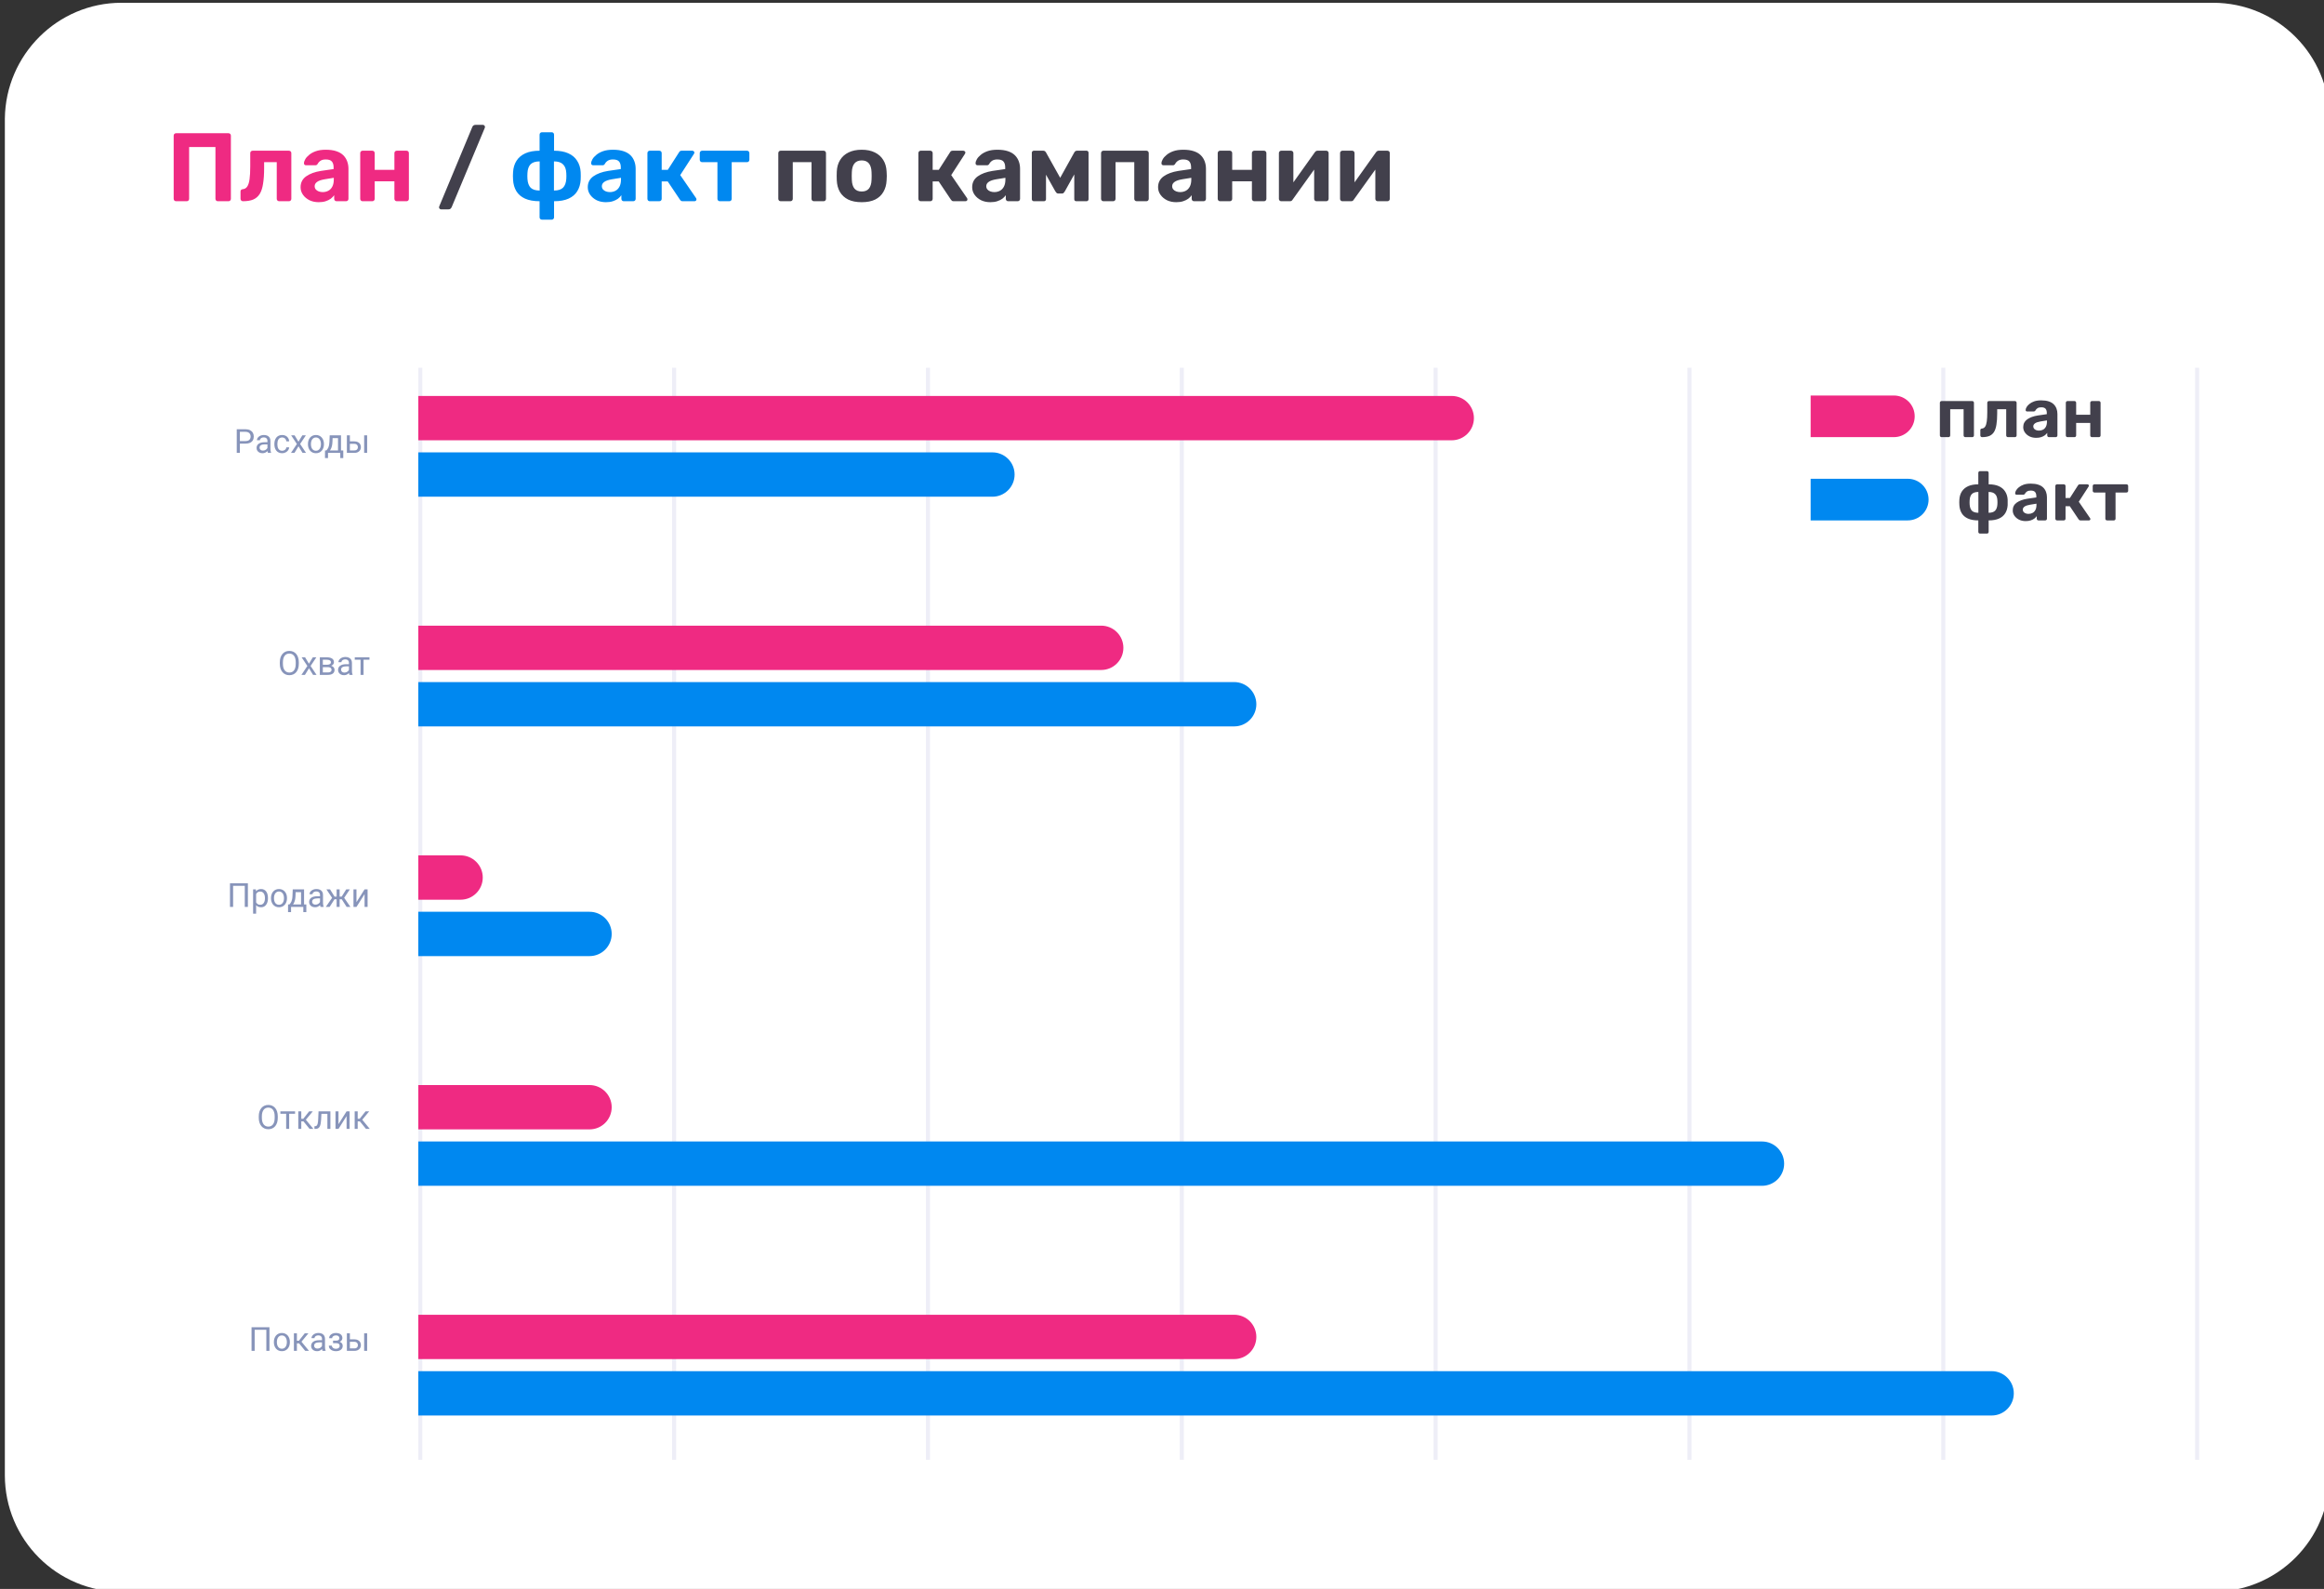 <svg width="335" height="229" viewBox="0 0 335 229" fill="none" xmlns="http://www.w3.org/2000/svg">
<rect x="0" y="0" width="335" height="229" fill="#333333" stroke="none"/>
<g clip-path="url(#clip0_249_13226)">
<path d="M17.5 0.4H319C328.3 0.4 335.8 7.9 335.8 17.2V212.6C335.8 221.9 328.3 229.4 319 229.4H17.5C8.2 229.4 0.7 221.9 0.7 212.6V17.1C0.8 7.9 8.3 0.4 17.5 0.4Z" fill="white"/>
<rect x="60.297" y="53" width="0.581" height="157.391" fill="#EEEEF7"/>
<rect x="96.886" y="53" width="0.581" height="157.391" fill="#EEEEF7"/>
<rect x="133.474" y="53" width="0.581" height="157.391" fill="#EEEEF7"/>
<rect x="170.063" y="53" width="0.581" height="157.391" fill="#EEEEF7"/>
<rect x="206.652" y="53" width="0.581" height="157.391" fill="#EEEEF7"/>
<rect x="243.241" y="53" width="0.581" height="157.391" fill="#EEEEF7"/>
<rect x="279.83" y="53" width="0.581" height="157.391" fill="#EEEEF7"/>
<rect x="316.42" y="53" width="0.581" height="157.391" fill="#EEEEF7"/>
<path d="M35.384 63.934H34.474V63.567H35.384C35.561 63.567 35.703 63.539 35.813 63.483C35.922 63.426 36.001 63.348 36.051 63.248C36.103 63.149 36.129 63.035 36.129 62.907C36.129 62.79 36.103 62.68 36.051 62.577C36.001 62.474 35.922 62.391 35.813 62.329C35.703 62.265 35.561 62.233 35.384 62.233H34.579V65.27H34.128V61.863H35.384C35.642 61.863 35.859 61.908 36.037 61.996C36.215 62.085 36.35 62.209 36.442 62.366C36.534 62.522 36.58 62.701 36.58 62.902C36.58 63.121 36.534 63.307 36.442 63.462C36.35 63.616 36.215 63.734 36.037 63.815C35.859 63.894 35.642 63.934 35.384 63.934ZM38.551 64.838V63.534C38.551 63.434 38.53 63.348 38.49 63.274C38.451 63.199 38.392 63.142 38.312 63.101C38.232 63.06 38.134 63.04 38.017 63.04C37.908 63.04 37.812 63.059 37.729 63.096C37.648 63.134 37.584 63.183 37.537 63.244C37.492 63.305 37.469 63.37 37.469 63.44H37.036C37.036 63.35 37.06 63.26 37.107 63.171C37.154 63.082 37.221 63.002 37.308 62.93C37.397 62.857 37.503 62.799 37.626 62.757C37.751 62.713 37.89 62.691 38.043 62.691C38.227 62.691 38.389 62.723 38.53 62.785C38.672 62.848 38.782 62.942 38.862 63.068C38.943 63.193 38.984 63.35 38.984 63.539V64.718C38.984 64.802 38.991 64.892 39.005 64.987C39.02 65.082 39.043 65.164 39.073 65.233V65.27H38.621C38.599 65.221 38.582 65.154 38.569 65.072C38.557 64.987 38.551 64.909 38.551 64.838ZM38.626 63.735L38.63 64.04H38.193C38.069 64.04 37.959 64.05 37.863 64.07C37.766 64.089 37.685 64.118 37.619 64.156C37.554 64.195 37.504 64.245 37.469 64.304C37.435 64.362 37.418 64.43 37.418 64.508C37.418 64.587 37.436 64.66 37.472 64.725C37.508 64.791 37.562 64.843 37.633 64.882C37.707 64.919 37.796 64.938 37.902 64.938C38.035 64.938 38.152 64.91 38.254 64.854C38.355 64.798 38.435 64.729 38.495 64.648C38.555 64.567 38.588 64.488 38.593 64.412L38.778 64.62C38.767 64.685 38.737 64.758 38.689 64.838C38.64 64.917 38.576 64.994 38.495 65.067C38.415 65.139 38.32 65.199 38.209 65.247C38.1 65.294 37.977 65.317 37.839 65.317C37.668 65.317 37.517 65.284 37.388 65.217C37.26 65.15 37.16 65.06 37.088 64.948C37.018 64.834 36.983 64.707 36.983 64.566C36.983 64.43 37.009 64.311 37.062 64.208C37.115 64.103 37.192 64.017 37.292 63.948C37.392 63.878 37.512 63.825 37.652 63.789C37.792 63.753 37.949 63.735 38.122 63.735H38.626ZM40.678 64.962C40.781 64.962 40.876 64.941 40.964 64.898C41.051 64.856 41.123 64.799 41.179 64.725C41.235 64.65 41.267 64.565 41.275 64.47H41.687C41.679 64.62 41.628 64.76 41.535 64.889C41.443 65.017 41.322 65.121 41.172 65.2C41.022 65.278 40.857 65.317 40.678 65.317C40.488 65.317 40.322 65.284 40.179 65.217C40.039 65.15 39.922 65.058 39.828 64.941C39.736 64.823 39.667 64.689 39.62 64.538C39.575 64.385 39.552 64.224 39.552 64.054V63.955C39.552 63.785 39.575 63.624 39.62 63.473C39.667 63.32 39.736 63.185 39.828 63.068C39.922 62.951 40.039 62.859 40.179 62.792C40.322 62.725 40.488 62.691 40.678 62.691C40.876 62.691 41.049 62.732 41.197 62.813C41.346 62.893 41.462 63.002 41.546 63.141C41.632 63.278 41.679 63.434 41.687 63.609H41.275C41.267 63.504 41.237 63.41 41.186 63.326C41.136 63.242 41.067 63.174 40.98 63.124C40.894 63.073 40.793 63.047 40.678 63.047C40.545 63.047 40.434 63.074 40.343 63.127C40.254 63.178 40.183 63.248 40.13 63.337C40.079 63.425 40.041 63.522 40.018 63.63C39.996 63.736 39.985 63.844 39.985 63.955V64.054C39.985 64.164 39.996 64.274 40.018 64.381C40.04 64.489 40.077 64.586 40.128 64.674C40.181 64.761 40.252 64.831 40.341 64.884C40.431 64.936 40.544 64.962 40.678 64.962ZM42.466 62.738L43.021 63.66L43.582 62.738H44.09L43.262 63.988L44.116 65.27H43.615L43.03 64.32L42.445 65.27H41.942L42.794 63.988L41.968 62.738H42.466ZM44.39 64.032V63.979C44.39 63.796 44.416 63.627 44.469 63.471C44.522 63.313 44.599 63.177 44.699 63.061C44.798 62.944 44.919 62.854 45.061 62.79C45.203 62.724 45.362 62.691 45.539 62.691C45.717 62.691 45.877 62.724 46.019 62.79C46.162 62.854 46.284 62.944 46.383 63.061C46.485 63.177 46.562 63.313 46.615 63.471C46.668 63.627 46.695 63.796 46.695 63.979V64.032C46.695 64.215 46.668 64.384 46.615 64.54C46.562 64.696 46.485 64.833 46.383 64.95C46.284 65.065 46.163 65.156 46.021 65.221C45.88 65.285 45.721 65.317 45.543 65.317C45.365 65.317 45.206 65.285 45.064 65.221C44.922 65.156 44.8 65.065 44.699 64.95C44.599 64.833 44.522 64.696 44.469 64.54C44.416 64.384 44.39 64.215 44.39 64.032ZM44.823 63.979V64.032C44.823 64.159 44.837 64.278 44.867 64.391C44.897 64.501 44.941 64.6 45 64.685C45.061 64.771 45.137 64.839 45.227 64.889C45.318 64.937 45.423 64.962 45.543 64.962C45.662 64.962 45.766 64.937 45.855 64.889C45.945 64.839 46.02 64.771 46.079 64.685C46.139 64.6 46.183 64.501 46.213 64.391C46.244 64.278 46.26 64.159 46.26 64.032V63.979C46.26 63.854 46.244 63.736 46.213 63.625C46.183 63.513 46.138 63.414 46.077 63.328C46.018 63.241 45.943 63.172 45.852 63.122C45.763 63.072 45.659 63.047 45.539 63.047C45.42 63.047 45.316 63.072 45.225 63.122C45.136 63.172 45.061 63.241 45 63.328C44.941 63.414 44.897 63.513 44.867 63.625C44.837 63.736 44.823 63.854 44.823 63.979ZM47.526 62.738H47.959L47.921 63.686C47.912 63.926 47.884 64.134 47.839 64.309C47.794 64.483 47.736 64.632 47.666 64.756C47.596 64.877 47.517 64.98 47.43 65.062C47.344 65.145 47.255 65.214 47.163 65.27H46.947L46.959 64.917L47.048 64.915C47.1 64.854 47.15 64.791 47.198 64.728C47.246 64.662 47.291 64.585 47.331 64.496C47.372 64.405 47.405 64.295 47.432 64.166C47.46 64.035 47.478 63.875 47.486 63.686L47.526 62.738ZM47.633 62.738H49.157V65.27H48.724V63.139H47.633V62.738ZM46.849 64.915H49.482V66.017H49.049V65.27H47.282V66.017H46.847L46.849 64.915ZM50.318 63.609H51.078C51.282 63.609 51.455 63.645 51.595 63.717C51.736 63.787 51.842 63.884 51.914 64.009C51.987 64.132 52.024 64.273 52.024 64.43C52.024 64.547 52.003 64.657 51.963 64.76C51.922 64.862 51.861 64.951 51.78 65.027C51.701 65.104 51.602 65.164 51.483 65.207C51.366 65.249 51.231 65.27 51.078 65.27H50.002V62.738H50.434V64.915H51.078C51.203 64.915 51.303 64.892 51.378 64.847C51.453 64.802 51.506 64.743 51.539 64.671C51.572 64.6 51.588 64.525 51.588 64.447C51.588 64.37 51.572 64.295 51.539 64.222C51.506 64.149 51.453 64.088 51.378 64.04C51.303 63.99 51.203 63.965 51.078 63.965H50.318V63.609ZM52.925 62.738V65.27H52.492V62.738H52.925Z" fill="#8794BA"/>
<path d="M43.074 95.45V95.666C43.074 95.921 43.042 96.151 42.978 96.354C42.914 96.556 42.822 96.729 42.702 96.871C42.582 97.013 42.438 97.121 42.269 97.196C42.102 97.271 41.915 97.308 41.708 97.308C41.506 97.308 41.322 97.271 41.153 97.196C40.986 97.121 40.841 97.013 40.718 96.871C40.596 96.729 40.502 96.556 40.435 96.354C40.367 96.151 40.334 95.921 40.334 95.666V95.45C40.334 95.195 40.367 94.966 40.432 94.765C40.499 94.562 40.594 94.389 40.715 94.248C40.837 94.104 40.981 93.995 41.148 93.92C41.317 93.845 41.502 93.808 41.703 93.808C41.91 93.808 42.098 93.845 42.265 93.92C42.433 93.995 42.578 94.104 42.698 94.248C42.819 94.389 42.912 94.562 42.976 94.765C43.042 94.966 43.074 95.195 43.074 95.45ZM42.627 95.666V95.446C42.627 95.243 42.606 95.063 42.564 94.907C42.524 94.751 42.464 94.62 42.384 94.514C42.304 94.408 42.207 94.328 42.092 94.273C41.978 94.219 41.848 94.191 41.703 94.191C41.563 94.191 41.435 94.219 41.322 94.273C41.209 94.328 41.112 94.408 41.031 94.514C40.952 94.62 40.89 94.751 40.846 94.907C40.803 95.063 40.781 95.243 40.781 95.446V95.666C40.781 95.87 40.803 96.051 40.846 96.209C40.89 96.365 40.953 96.496 41.034 96.604C41.116 96.71 41.214 96.79 41.326 96.845C41.44 96.9 41.567 96.927 41.708 96.927C41.854 96.927 41.985 96.9 42.099 96.845C42.212 96.79 42.308 96.71 42.386 96.604C42.466 96.496 42.526 96.365 42.567 96.209C42.607 96.051 42.627 95.87 42.627 95.666ZM43.978 94.73L44.532 95.652L45.094 94.73H45.602L44.773 95.979L45.628 97.262H45.127L44.542 96.312L43.957 97.262H43.453L44.305 95.979L43.479 94.73H43.978ZM47.252 96.148H46.421L46.416 95.801H47.095C47.229 95.801 47.341 95.788 47.43 95.762C47.52 95.735 47.588 95.695 47.633 95.642C47.678 95.589 47.701 95.524 47.701 95.446C47.701 95.385 47.688 95.332 47.661 95.287C47.636 95.24 47.598 95.201 47.547 95.172C47.495 95.141 47.431 95.118 47.355 95.104C47.28 95.088 47.192 95.081 47.09 95.081H46.536V97.262H46.103V94.73H47.09C47.251 94.73 47.395 94.744 47.523 94.772C47.653 94.8 47.763 94.843 47.853 94.9C47.945 94.957 48.016 95.028 48.064 95.116C48.112 95.203 48.136 95.306 48.136 95.425C48.136 95.501 48.121 95.574 48.09 95.642C48.058 95.711 48.012 95.772 47.952 95.825C47.891 95.878 47.816 95.921 47.727 95.956C47.638 95.989 47.536 96.01 47.42 96.019L47.252 96.148ZM47.252 97.262H46.264L46.48 96.911H47.252C47.372 96.911 47.472 96.896 47.551 96.866C47.631 96.835 47.69 96.791 47.729 96.735C47.77 96.677 47.79 96.609 47.79 96.529C47.79 96.45 47.77 96.382 47.729 96.326C47.69 96.268 47.631 96.224 47.551 96.195C47.472 96.163 47.372 96.148 47.252 96.148H46.594L46.599 95.801H47.42L47.577 95.933C47.716 95.943 47.834 95.978 47.93 96.035C48.027 96.093 48.1 96.166 48.15 96.255C48.2 96.343 48.225 96.438 48.225 96.541C48.225 96.659 48.203 96.764 48.157 96.855C48.114 96.945 48.05 97.021 47.965 97.082C47.881 97.141 47.779 97.186 47.659 97.217C47.539 97.247 47.403 97.262 47.252 97.262ZM50.299 96.829V95.525C50.299 95.425 50.279 95.339 50.238 95.266C50.199 95.191 50.14 95.133 50.06 95.092C49.98 95.052 49.882 95.031 49.765 95.031C49.656 95.031 49.56 95.05 49.477 95.088C49.396 95.125 49.332 95.174 49.285 95.235C49.24 95.296 49.218 95.361 49.218 95.432H48.785C48.785 95.341 48.808 95.251 48.855 95.162C48.902 95.074 48.969 94.993 49.056 94.921C49.145 94.848 49.251 94.79 49.374 94.748C49.499 94.705 49.638 94.683 49.791 94.683C49.975 94.683 50.137 94.714 50.278 94.776C50.42 94.839 50.531 94.933 50.61 95.059C50.691 95.184 50.732 95.341 50.732 95.53V96.709C50.732 96.794 50.739 96.883 50.753 96.978C50.768 97.074 50.791 97.156 50.821 97.224V97.262H50.369C50.347 97.212 50.33 97.145 50.318 97.063C50.305 96.978 50.299 96.9 50.299 96.829ZM50.374 95.727L50.378 96.031H49.941C49.818 96.031 49.708 96.041 49.611 96.061C49.514 96.08 49.433 96.109 49.367 96.148C49.302 96.187 49.252 96.236 49.218 96.295C49.183 96.353 49.166 96.421 49.166 96.499C49.166 96.578 49.184 96.651 49.22 96.716C49.256 96.782 49.31 96.834 49.381 96.873C49.455 96.911 49.544 96.929 49.651 96.929C49.783 96.929 49.9 96.901 50.002 96.845C50.103 96.789 50.183 96.72 50.243 96.639C50.303 96.558 50.336 96.479 50.341 96.403L50.526 96.611C50.515 96.677 50.485 96.749 50.437 96.829C50.389 96.908 50.324 96.985 50.243 97.058C50.163 97.13 50.068 97.19 49.957 97.238C49.848 97.285 49.725 97.308 49.587 97.308C49.416 97.308 49.265 97.275 49.136 97.208C49.008 97.141 48.908 97.051 48.836 96.939C48.766 96.825 48.731 96.698 48.731 96.557C48.731 96.422 48.757 96.302 48.81 96.199C48.863 96.095 48.94 96.008 49.04 95.939C49.14 95.869 49.26 95.816 49.4 95.78C49.541 95.745 49.697 95.727 49.87 95.727H50.374ZM52.407 94.73V97.262H51.972V94.73H52.407ZM53.257 94.73V95.081H51.139V94.73H53.257Z" fill="#8794BA"/>
<path d="M35.733 127.298V130.705H35.284V127.667H33.603V130.705H33.152V127.298H35.733ZM36.919 128.66V131.679H36.484V128.173H36.882L36.919 128.66ZM38.626 129.418V129.467C38.626 129.651 38.604 129.822 38.56 129.98C38.516 130.136 38.452 130.271 38.368 130.387C38.285 130.502 38.183 130.592 38.062 130.656C37.94 130.72 37.8 130.752 37.643 130.752C37.482 130.752 37.34 130.725 37.217 130.672C37.093 130.619 36.989 130.542 36.903 130.441C36.817 130.339 36.749 130.218 36.697 130.076C36.647 129.934 36.613 129.774 36.594 129.596V129.334C36.613 129.146 36.648 128.979 36.7 128.831C36.751 128.682 36.819 128.556 36.903 128.451C36.989 128.345 37.093 128.265 37.214 128.21C37.336 128.154 37.477 128.126 37.636 128.126C37.795 128.126 37.936 128.157 38.059 128.22C38.182 128.281 38.286 128.368 38.37 128.482C38.455 128.596 38.518 128.732 38.56 128.891C38.604 129.049 38.626 129.224 38.626 129.418ZM38.19 129.467V129.418C38.19 129.292 38.177 129.173 38.151 129.062C38.124 128.95 38.083 128.852 38.026 128.767C37.972 128.682 37.902 128.614 37.816 128.566C37.73 128.516 37.628 128.491 37.509 128.491C37.4 128.491 37.305 128.51 37.224 128.547C37.144 128.585 37.076 128.636 37.02 128.699C36.964 128.762 36.918 128.834 36.882 128.915C36.848 128.994 36.822 129.077 36.805 129.163V129.769C36.836 129.878 36.88 129.981 36.936 130.078C36.992 130.173 37.067 130.25 37.161 130.31C37.254 130.367 37.372 130.396 37.514 130.396C37.631 130.396 37.732 130.372 37.816 130.324C37.902 130.274 37.972 130.206 38.026 130.12C38.083 130.034 38.124 129.936 38.151 129.825C38.177 129.713 38.19 129.593 38.19 129.467ZM39.063 129.467V129.413C39.063 129.231 39.09 129.061 39.143 128.905C39.196 128.748 39.272 128.611 39.372 128.496C39.472 128.379 39.593 128.288 39.735 128.224C39.877 128.159 40.036 128.126 40.212 128.126C40.39 128.126 40.55 128.159 40.692 128.224C40.836 128.288 40.957 128.379 41.057 128.496C41.158 128.611 41.236 128.748 41.289 128.905C41.342 129.061 41.368 129.231 41.368 129.413V129.467C41.368 129.65 41.342 129.819 41.289 129.975C41.236 130.131 41.158 130.267 41.057 130.384C40.957 130.5 40.836 130.59 40.694 130.656C40.554 130.72 40.395 130.752 40.217 130.752C40.039 130.752 39.879 130.72 39.737 130.656C39.595 130.59 39.474 130.5 39.372 130.384C39.272 130.267 39.196 130.131 39.143 129.975C39.09 129.819 39.063 129.65 39.063 129.467ZM39.496 129.413V129.467C39.496 129.593 39.511 129.713 39.541 129.825C39.57 129.936 39.615 130.034 39.674 130.12C39.735 130.206 39.81 130.274 39.901 130.324C39.992 130.372 40.097 130.396 40.217 130.396C40.336 130.396 40.439 130.372 40.528 130.324C40.619 130.274 40.694 130.206 40.753 130.12C40.812 130.034 40.857 129.936 40.886 129.825C40.917 129.713 40.933 129.593 40.933 129.467V129.413C40.933 129.288 40.917 129.171 40.886 129.06C40.857 128.948 40.811 128.848 40.751 128.763C40.691 128.675 40.616 128.607 40.526 128.557C40.437 128.507 40.332 128.482 40.212 128.482C40.094 128.482 39.989 128.507 39.899 128.557C39.81 128.607 39.735 128.675 39.674 128.763C39.615 128.848 39.57 128.948 39.541 129.06C39.511 129.171 39.496 129.288 39.496 129.413ZM42.199 128.173H42.632L42.595 129.121C42.585 129.361 42.558 129.568 42.513 129.743C42.468 129.918 42.41 130.067 42.34 130.19C42.269 130.312 42.191 130.414 42.103 130.497C42.017 130.579 41.928 130.649 41.836 130.705H41.621L41.633 130.352L41.722 130.349C41.773 130.289 41.823 130.226 41.871 130.162C41.92 130.097 41.964 130.019 42.005 129.93C42.045 129.84 42.079 129.73 42.105 129.6C42.134 129.469 42.152 129.31 42.159 129.121L42.199 128.173ZM42.307 128.173H43.83V130.705H43.397V128.573H42.307V128.173ZM41.523 130.349H44.156V131.452H43.723V130.705H41.956V131.452H41.52L41.523 130.349ZM46.128 130.272V128.969C46.128 128.869 46.108 128.782 46.068 128.709C46.029 128.634 45.969 128.576 45.89 128.536C45.81 128.495 45.712 128.475 45.595 128.475C45.486 128.475 45.39 128.494 45.307 128.531C45.226 128.568 45.162 128.618 45.115 128.678C45.07 128.739 45.047 128.805 45.047 128.875H44.614C44.614 128.785 44.638 128.695 44.684 128.606C44.731 128.517 44.798 128.437 44.886 128.365C44.975 128.291 45.081 128.234 45.204 128.192C45.329 128.148 45.468 128.126 45.621 128.126C45.805 128.126 45.967 128.157 46.107 128.22C46.249 128.282 46.36 128.377 46.44 128.503C46.521 128.628 46.561 128.785 46.561 128.973V130.153C46.561 130.237 46.568 130.327 46.583 130.422C46.598 130.517 46.621 130.599 46.65 130.668V130.705H46.199C46.177 130.655 46.16 130.589 46.147 130.506C46.135 130.422 46.128 130.344 46.128 130.272ZM46.203 129.17L46.208 129.474H45.77C45.647 129.474 45.537 129.484 45.44 129.505C45.344 129.523 45.263 129.552 45.197 129.591C45.132 129.63 45.082 129.679 45.047 129.739C45.013 129.796 44.996 129.864 44.996 129.942C44.996 130.022 45.014 130.094 45.05 130.16C45.086 130.225 45.139 130.278 45.211 130.317C45.284 130.354 45.374 130.373 45.48 130.373C45.613 130.373 45.73 130.345 45.831 130.289C45.933 130.232 46.013 130.164 46.072 130.083C46.133 130.001 46.166 129.923 46.171 129.846L46.355 130.054C46.344 130.12 46.315 130.193 46.267 130.272C46.218 130.352 46.153 130.428 46.072 130.501C45.993 130.573 45.898 130.633 45.787 130.682C45.678 130.728 45.554 130.752 45.417 130.752C45.245 130.752 45.095 130.718 44.965 130.651C44.837 130.584 44.737 130.494 44.666 130.382C44.596 130.268 44.56 130.141 44.56 130.001C44.56 129.865 44.587 129.746 44.64 129.643C44.693 129.538 44.77 129.451 44.869 129.383C44.969 129.313 45.089 129.26 45.23 129.224C45.37 129.188 45.527 129.17 45.7 129.17H46.203ZM48.01 129.603L47.05 128.173H47.572L48.228 129.221H48.733L48.67 129.603H48.01ZM48.246 129.558L47.511 130.705H46.964L47.973 129.245L48.246 129.558ZM48.956 128.173V130.705H48.523V128.173H48.956ZM50.432 128.173L49.473 129.603H48.813L48.745 129.221H49.253L49.908 128.173H50.432ZM49.969 130.705L49.232 129.558L49.51 129.245L50.516 130.705H49.969ZM51.385 130.019L52.552 128.173H52.988V130.705H52.552V128.859L51.385 130.705H50.954V128.173H51.385V130.019Z" fill="#8794BA"/>
<path d="M40.041 160.885V161.1C40.041 161.356 40.01 161.585 39.946 161.788C39.882 161.991 39.789 162.163 39.669 162.305C39.549 162.447 39.405 162.556 39.236 162.631C39.069 162.706 38.882 162.743 38.675 162.743C38.474 162.743 38.289 162.706 38.12 162.631C37.953 162.556 37.808 162.447 37.685 162.305C37.563 162.163 37.469 161.991 37.402 161.788C37.334 161.585 37.301 161.356 37.301 161.1V160.885C37.301 160.629 37.334 160.4 37.399 160.199C37.466 159.996 37.561 159.824 37.682 159.682C37.804 159.539 37.949 159.429 38.115 159.354C38.284 159.28 38.469 159.242 38.67 159.242C38.877 159.242 39.065 159.28 39.232 159.354C39.4 159.429 39.544 159.539 39.665 159.682C39.786 159.824 39.879 159.996 39.943 160.199C40.009 160.4 40.041 160.629 40.041 160.885ZM39.594 161.1V160.88C39.594 160.677 39.573 160.498 39.531 160.342C39.491 160.186 39.431 160.055 39.351 159.949C39.272 159.843 39.174 159.762 39.059 159.708C38.945 159.653 38.815 159.626 38.67 159.626C38.53 159.626 38.403 159.653 38.289 159.708C38.176 159.762 38.08 159.843 37.998 159.949C37.919 160.055 37.857 160.186 37.813 160.342C37.77 160.498 37.748 160.677 37.748 160.88V161.1C37.748 161.305 37.77 161.486 37.813 161.643C37.857 161.799 37.92 161.931 38.001 162.039C38.083 162.145 38.181 162.225 38.293 162.28C38.407 162.334 38.534 162.362 38.675 162.362C38.821 162.362 38.952 162.334 39.066 162.28C39.179 162.225 39.275 162.145 39.353 162.039C39.433 161.931 39.493 161.799 39.534 161.643C39.574 161.486 39.594 161.305 39.594 161.1ZM41.684 160.164V162.696H41.249V160.164H41.684ZM42.534 160.164V160.515H40.416V160.164H42.534ZM43.43 160.164V162.696H42.997V160.164H43.43ZM45.092 160.164L43.891 161.615H43.285L43.219 161.236H43.716L44.565 160.164H45.092ZM44.626 162.696L43.695 161.55L43.973 161.236L45.176 162.696H44.626ZM47.245 160.164V160.522H46.021V160.164H47.245ZM47.626 160.164V162.696H47.193V160.164H47.626ZM45.916 160.164H46.351L46.285 161.386C46.274 161.575 46.256 161.741 46.231 161.887C46.208 162.03 46.175 162.153 46.133 162.256C46.093 162.359 46.041 162.444 45.979 162.509C45.918 162.573 45.844 162.621 45.759 162.652C45.673 162.681 45.574 162.696 45.462 162.696H45.326V162.315L45.419 162.308C45.486 162.303 45.543 162.288 45.59 162.261C45.639 162.234 45.679 162.195 45.712 162.144C45.745 162.091 45.771 162.023 45.791 161.94C45.813 161.858 45.83 161.759 45.841 161.646C45.853 161.532 45.862 161.399 45.869 161.248L45.916 160.164ZM48.792 162.011L49.959 160.164H50.395V162.696H49.959V160.85L48.792 162.696H48.361V160.164H48.792V162.011ZM51.56 160.164V162.696H51.127V160.164H51.56ZM53.222 160.164L52.021 161.615H51.415L51.35 161.236H51.846L52.695 160.164H53.222ZM52.756 162.696L51.825 161.55L52.103 161.236L53.306 162.696H52.756Z" fill="#8794BA"/>
<path d="M38.841 191.279V194.687H38.392V191.649H36.711V194.687H36.26V191.279H38.841ZM39.48 193.449V193.395C39.48 193.212 39.506 193.043 39.559 192.887C39.612 192.729 39.689 192.593 39.789 192.477C39.889 192.36 40.01 192.27 40.151 192.206C40.293 192.14 40.453 192.108 40.629 192.108C40.807 192.108 40.967 192.14 41.109 192.206C41.252 192.27 41.374 192.36 41.474 192.477C41.575 192.593 41.652 192.729 41.705 192.887C41.758 193.043 41.785 193.212 41.785 193.395V193.449C41.785 193.631 41.758 193.8 41.705 193.956C41.652 194.112 41.575 194.249 41.474 194.366C41.374 194.481 41.253 194.572 41.111 194.637C40.971 194.701 40.811 194.733 40.633 194.733C40.456 194.733 40.296 194.701 40.154 194.637C40.012 194.572 39.89 194.481 39.789 194.366C39.689 194.249 39.612 194.112 39.559 193.956C39.506 193.8 39.48 193.631 39.48 193.449ZM39.913 193.395V193.449C39.913 193.575 39.928 193.694 39.957 193.807C39.987 193.917 40.031 194.016 40.091 194.101C40.151 194.187 40.227 194.255 40.318 194.305C40.408 194.353 40.513 194.378 40.633 194.378C40.752 194.378 40.856 194.353 40.945 194.305C41.035 194.255 41.11 194.187 41.169 194.101C41.229 194.016 41.273 193.917 41.303 193.807C41.334 193.694 41.35 193.575 41.35 193.449V193.395C41.35 193.27 41.334 193.152 41.303 193.041C41.273 192.929 41.228 192.83 41.167 192.744C41.108 192.657 41.033 192.588 40.942 192.538C40.853 192.488 40.749 192.463 40.629 192.463C40.51 192.463 40.406 192.488 40.315 192.538C40.226 192.588 40.151 192.657 40.091 192.744C40.031 192.83 39.987 192.929 39.957 193.041C39.928 193.152 39.913 193.27 39.913 193.395ZM42.798 192.154V194.687H42.365V192.154H42.798ZM44.46 192.154L43.259 193.605H42.653L42.588 193.226H43.084L43.933 192.154H44.46ZM43.994 194.687L43.063 193.54L43.341 193.226L44.544 194.687H43.994ZM46.414 194.254V192.95C46.414 192.85 46.394 192.764 46.353 192.69C46.314 192.615 46.255 192.558 46.175 192.517C46.096 192.477 45.997 192.456 45.88 192.456C45.771 192.456 45.675 192.475 45.593 192.512C45.511 192.55 45.447 192.599 45.401 192.66C45.355 192.721 45.333 192.786 45.333 192.856H44.9C44.9 192.766 44.923 192.676 44.97 192.587C45.017 192.498 45.084 192.418 45.171 192.346C45.26 192.273 45.366 192.215 45.49 192.173C45.614 192.129 45.753 192.108 45.906 192.108C46.09 192.108 46.252 192.139 46.393 192.201C46.535 192.264 46.646 192.358 46.725 192.484C46.806 192.609 46.847 192.766 46.847 192.955V194.134C46.847 194.218 46.854 194.308 46.868 194.403C46.884 194.499 46.906 194.58 46.936 194.649V194.687H46.484C46.462 194.637 46.445 194.57 46.433 194.488C46.42 194.403 46.414 194.325 46.414 194.254ZM46.489 193.151L46.493 193.456H46.056C45.933 193.456 45.823 193.466 45.726 193.486C45.629 193.505 45.548 193.534 45.483 193.573C45.417 193.612 45.367 193.661 45.333 193.72C45.298 193.778 45.281 193.846 45.281 193.924C45.281 194.003 45.299 194.076 45.335 194.141C45.371 194.207 45.425 194.259 45.497 194.298C45.57 194.335 45.66 194.354 45.766 194.354C45.898 194.354 46.015 194.326 46.117 194.27C46.218 194.214 46.298 194.145 46.358 194.064C46.419 193.983 46.451 193.904 46.456 193.828L46.641 194.036C46.63 194.101 46.6 194.174 46.552 194.254C46.504 194.333 46.439 194.41 46.358 194.483C46.278 194.555 46.183 194.615 46.072 194.663C45.963 194.71 45.84 194.733 45.703 194.733C45.531 194.733 45.38 194.7 45.251 194.633C45.123 194.566 45.023 194.476 44.951 194.364C44.881 194.25 44.846 194.123 44.846 193.982C44.846 193.846 44.873 193.727 44.926 193.624C44.979 193.52 45.055 193.433 45.155 193.364C45.255 193.294 45.375 193.241 45.515 193.205C45.656 193.169 45.812 193.151 45.986 193.151H46.489ZM48.473 193.477H48.008V193.21H48.438C48.558 193.21 48.654 193.195 48.724 193.165C48.794 193.134 48.844 193.091 48.874 193.037C48.903 192.982 48.918 192.918 48.918 192.845C48.918 192.779 48.901 192.718 48.867 192.66C48.834 192.601 48.781 192.553 48.707 192.517C48.634 192.48 48.536 192.461 48.413 192.461C48.313 192.461 48.222 192.479 48.141 192.515C48.06 192.549 47.995 192.597 47.947 192.658C47.9 192.717 47.877 192.784 47.877 192.859H47.444C47.444 192.704 47.487 192.572 47.575 192.461C47.664 192.349 47.781 192.262 47.928 192.201C48.076 192.14 48.238 192.11 48.413 192.11C48.559 192.11 48.69 192.126 48.806 192.159C48.923 192.19 49.022 192.237 49.103 192.299C49.184 192.36 49.246 192.437 49.288 192.529C49.331 192.619 49.353 192.725 49.353 192.845C49.353 192.931 49.333 193.012 49.292 193.088C49.252 193.165 49.193 193.232 49.117 193.292C49.041 193.349 48.948 193.395 48.839 193.427C48.731 193.46 48.609 193.477 48.473 193.477ZM48.008 193.313H48.473C48.625 193.313 48.758 193.328 48.874 193.357C48.989 193.385 49.086 193.427 49.164 193.484C49.242 193.54 49.3 193.609 49.339 193.692C49.38 193.773 49.4 193.867 49.4 193.973C49.4 194.091 49.376 194.198 49.328 194.293C49.281 194.387 49.214 194.467 49.126 194.532C49.039 194.598 48.934 194.648 48.813 194.682C48.693 194.716 48.559 194.733 48.413 194.733C48.249 194.733 48.09 194.705 47.935 194.649C47.781 194.593 47.654 194.506 47.554 194.389C47.454 194.271 47.404 194.12 47.404 193.938H47.837C47.837 194.014 47.861 194.087 47.909 194.155C47.958 194.224 48.025 194.279 48.111 194.321C48.198 194.364 48.299 194.385 48.413 194.385C48.534 194.385 48.636 194.366 48.717 194.328C48.798 194.291 48.859 194.241 48.899 194.179C48.941 194.116 48.962 194.048 48.962 193.975C48.962 193.88 48.944 193.803 48.906 193.746C48.869 193.688 48.811 193.646 48.733 193.619C48.657 193.591 48.558 193.577 48.438 193.577H48.008V193.313ZM50.318 193.025H51.078C51.282 193.025 51.455 193.061 51.595 193.133C51.736 193.203 51.842 193.3 51.914 193.425C51.987 193.548 52.024 193.689 52.024 193.846C52.024 193.963 52.003 194.073 51.963 194.176C51.922 194.278 51.861 194.367 51.78 194.443C51.701 194.52 51.602 194.58 51.483 194.623C51.366 194.665 51.231 194.687 51.078 194.687H50.002V192.154H50.434V194.331H51.078C51.203 194.331 51.303 194.308 51.378 194.263C51.453 194.218 51.506 194.159 51.539 194.087C51.572 194.016 51.588 193.941 51.588 193.863C51.588 193.786 51.572 193.711 51.539 193.638C51.506 193.565 51.453 193.504 51.378 193.456C51.303 193.406 51.203 193.381 51.078 193.381H50.318V193.025ZM52.925 192.154V194.687H52.492V192.154H52.925Z" fill="#8794BA"/>
<path d="M60.297 57.065H209.267C211.031 57.065 212.461 58.496 212.461 60.26V60.26C212.461 62.024 211.031 63.454 209.267 63.454H60.297V57.065Z" fill="#EF2A82"/>
<path d="M60.297 90.17H158.739C160.503 90.17 161.933 91.6 161.933 93.364V93.364C161.933 95.128 160.503 96.558 158.739 96.558H60.297V90.17Z" fill="#EF2A82"/>
<path d="M60.297 123.275H66.395C68.159 123.275 69.589 124.706 69.589 126.47V126.47C69.589 128.234 68.159 129.664 66.395 129.664H60.297V123.275Z" fill="#EF2A82"/>
<path d="M60.297 156.378H84.98C86.744 156.378 88.174 157.808 88.174 159.572V159.572C88.174 161.336 86.744 162.766 84.98 162.766H60.297V156.378Z" fill="#EF2A82"/>
<path d="M60.297 189.483H177.904C179.669 189.483 181.099 190.914 181.099 192.678V192.678C181.099 194.442 179.669 195.872 177.904 195.872H60.297V189.483Z" fill="#EF2A82"/>
<path d="M60.297 65.197H143.058C144.822 65.197 146.252 66.627 146.252 68.391V68.391C146.252 70.156 144.822 71.586 143.058 71.586H60.297V65.197Z" fill="#0088F0"/>
<path d="M60.297 98.3H177.904C179.669 98.3 181.099 99.73 181.099 101.494V101.494C181.099 103.258 179.669 104.688 177.904 104.688H60.297V98.3Z" fill="#0088F0"/>
<path d="M60.297 131.405H84.98C86.744 131.405 88.174 132.835 88.174 134.6V134.6C88.174 136.364 86.744 137.794 84.98 137.794H60.297V131.405Z" fill="#0088F0"/>
<path d="M60.297 164.51H253.986C255.751 164.51 257.181 165.94 257.181 167.704V167.704C257.181 169.468 255.751 170.898 253.986 170.898H60.297V164.51Z" fill="#0088F0"/>
<path d="M60.297 197.613H287.091C288.855 197.613 290.285 199.043 290.285 200.808V200.808C290.285 202.572 288.855 204.002 287.091 204.002H60.297V197.613Z" fill="#0088F0"/>
<path d="M25.386 29C25.283 29 25.199 28.967 25.134 28.902C25.069 28.837 25.036 28.753 25.036 28.65V19.55C25.036 19.447 25.069 19.363 25.134 19.298C25.199 19.233 25.283 19.2 25.386 19.2H32.932C33.035 19.2 33.119 19.233 33.184 19.298C33.249 19.363 33.282 19.447 33.282 19.55V28.65C33.282 28.753 33.249 28.837 33.184 28.902C33.119 28.967 33.035 29 32.932 29H31.406C31.303 29 31.219 28.967 31.154 28.902C31.089 28.837 31.056 28.753 31.056 28.65V21.188H27.262V28.65C27.262 28.753 27.229 28.837 27.164 28.902C27.099 28.967 27.015 29 26.912 29H25.386ZM35.022 29C34.929 29 34.845 28.967 34.77 28.902C34.705 28.827 34.672 28.743 34.672 28.65V27.6C34.672 27.395 34.784 27.283 35.008 27.264C35.279 27.236 35.489 27.11 35.638 26.886C35.797 26.653 35.909 26.298 35.974 25.822C36.04 25.346 36.072 24.735 36.072 23.988V22.07C36.072 21.967 36.105 21.883 36.17 21.818C36.236 21.753 36.32 21.72 36.422 21.72H41.644C41.747 21.72 41.831 21.753 41.896 21.818C41.962 21.883 41.994 21.967 41.994 22.07V28.65C41.994 28.753 41.962 28.837 41.896 28.902C41.831 28.967 41.747 29 41.644 29H40.244C40.151 29 40.067 28.967 39.992 28.902C39.927 28.837 39.894 28.753 39.894 28.65V23.372H38.074V24.226C38.074 25.113 38.023 25.864 37.92 26.48C37.827 27.096 37.664 27.591 37.43 27.964C37.197 28.328 36.884 28.594 36.492 28.762C36.1 28.921 35.61 29 35.022 29ZM45.946 29.14C45.451 29.14 45.008 29.047 44.616 28.86C44.224 28.664 43.911 28.403 43.678 28.076C43.444 27.749 43.328 27.385 43.328 26.984C43.328 26.321 43.594 25.799 44.126 25.416C44.667 25.033 45.377 24.772 46.254 24.632L48.088 24.366V24.114C48.088 23.75 48.004 23.47 47.836 23.274C47.668 23.078 47.374 22.98 46.954 22.98C46.646 22.98 46.398 23.041 46.212 23.162C46.025 23.283 45.88 23.442 45.778 23.638C45.703 23.759 45.596 23.82 45.456 23.82H44.126C44.023 23.82 43.944 23.792 43.888 23.736C43.832 23.671 43.809 23.596 43.818 23.512C43.818 23.353 43.879 23.167 44 22.952C44.121 22.737 44.308 22.527 44.56 22.322C44.812 22.107 45.134 21.93 45.526 21.79C45.918 21.65 46.398 21.58 46.968 21.58C47.556 21.58 48.06 21.65 48.48 21.79C48.9 21.93 49.236 22.126 49.488 22.378C49.74 22.63 49.926 22.924 50.048 23.26C50.169 23.587 50.23 23.941 50.23 24.324V28.65C50.23 28.753 50.197 28.837 50.132 28.902C50.066 28.967 49.983 29 49.88 29H48.508C48.414 29 48.335 28.967 48.27 28.902C48.205 28.837 48.172 28.753 48.172 28.65V28.132C48.05 28.309 47.887 28.477 47.682 28.636C47.477 28.785 47.229 28.907 46.94 29C46.66 29.093 46.328 29.14 45.946 29.14ZM46.506 27.684C46.814 27.684 47.089 27.619 47.332 27.488C47.575 27.357 47.766 27.157 47.906 26.886C48.046 26.615 48.116 26.275 48.116 25.864V25.626L46.814 25.836C46.31 25.92 45.941 26.046 45.708 26.214C45.474 26.382 45.358 26.587 45.358 26.83C45.358 27.007 45.409 27.161 45.512 27.292C45.624 27.423 45.769 27.521 45.946 27.586C46.123 27.651 46.31 27.684 46.506 27.684ZM52.261 29C52.168 29 52.088 28.967 52.023 28.902C51.958 28.837 51.925 28.753 51.925 28.65V22.07C51.925 21.967 51.958 21.883 52.023 21.818C52.088 21.753 52.168 21.72 52.261 21.72H53.661C53.764 21.72 53.848 21.753 53.913 21.818C53.978 21.883 54.011 21.967 54.011 22.07V24.478H56.853V22.07C56.853 21.967 56.886 21.883 56.951 21.818C57.016 21.753 57.1 21.72 57.203 21.72H58.603C58.696 21.72 58.776 21.753 58.841 21.818C58.906 21.883 58.939 21.967 58.939 22.07V28.65C58.939 28.753 58.906 28.837 58.841 28.902C58.776 28.967 58.696 29 58.603 29H57.203C57.1 29 57.016 28.967 56.951 28.902C56.886 28.837 56.853 28.753 56.853 28.65V26.13H54.011V28.65C54.011 28.753 53.978 28.837 53.913 28.902C53.848 28.967 53.764 29 53.661 29H52.261Z" fill="#EF2A82"/>
<path d="M63.581 30.176C63.497 30.176 63.427 30.143 63.371 30.078C63.315 30.022 63.287 29.957 63.287 29.882C63.287 29.835 63.297 29.789 63.315 29.742L68.075 18.318C68.103 18.243 68.15 18.173 68.215 18.108C68.29 18.033 68.397 17.996 68.537 17.996H69.615C69.699 17.996 69.769 18.029 69.825 18.094C69.881 18.15 69.909 18.215 69.909 18.29C69.909 18.327 69.9 18.374 69.881 18.43L65.107 29.854C65.079 29.919 65.028 29.989 64.953 30.064C64.888 30.139 64.781 30.176 64.631 30.176H63.581ZM112.527 29C112.433 29 112.354 28.967 112.289 28.902C112.223 28.837 112.191 28.753 112.191 28.65V22.07C112.191 21.967 112.223 21.883 112.289 21.818C112.354 21.753 112.433 21.72 112.527 21.72H118.729C118.822 21.72 118.901 21.753 118.967 21.818C119.032 21.883 119.065 21.967 119.065 22.07V28.65C119.065 28.753 119.032 28.837 118.967 28.902C118.901 28.967 118.822 29 118.729 29H117.329C117.226 29 117.142 28.967 117.077 28.902C117.011 28.837 116.979 28.753 116.979 28.65V23.372H114.277V28.65C114.277 28.753 114.244 28.837 114.179 28.902C114.113 28.967 114.029 29 113.927 29H112.527ZM124.218 29.14C123.443 29.14 122.795 29.014 122.272 28.762C121.749 28.501 121.348 28.132 121.068 27.656C120.797 27.18 120.648 26.625 120.62 25.99C120.611 25.803 120.606 25.593 120.606 25.36C120.606 25.117 120.611 24.907 120.62 24.73C120.648 24.086 120.807 23.531 121.096 23.064C121.385 22.588 121.791 22.224 122.314 21.972C122.837 21.711 123.471 21.58 124.218 21.58C124.955 21.58 125.585 21.711 126.108 21.972C126.631 22.224 127.037 22.588 127.326 23.064C127.615 23.531 127.774 24.086 127.802 24.73C127.821 24.907 127.83 25.117 127.83 25.36C127.83 25.593 127.821 25.803 127.802 25.99C127.774 26.625 127.62 27.18 127.34 27.656C127.069 28.132 126.673 28.501 126.15 28.762C125.627 29.014 124.983 29.14 124.218 29.14ZM124.218 27.6C124.675 27.6 125.021 27.46 125.254 27.18C125.487 26.891 125.613 26.471 125.632 25.92C125.641 25.78 125.646 25.593 125.646 25.36C125.646 25.127 125.641 24.94 125.632 24.8C125.613 24.259 125.487 23.843 125.254 23.554C125.021 23.265 124.675 23.12 124.218 23.12C123.761 23.12 123.411 23.265 123.168 23.554C122.935 23.843 122.809 24.259 122.79 24.8C122.781 24.94 122.776 25.127 122.776 25.36C122.776 25.593 122.781 25.78 122.79 25.92C122.809 26.471 122.935 26.891 123.168 27.18C123.411 27.46 123.761 27.6 124.218 27.6ZM132.72 29C132.627 29 132.547 28.967 132.482 28.902C132.417 28.837 132.384 28.753 132.384 28.65V22.07C132.384 21.967 132.417 21.883 132.482 21.818C132.547 21.753 132.627 21.72 132.72 21.72H134.092C134.195 21.72 134.279 21.753 134.344 21.818C134.409 21.883 134.442 21.967 134.442 22.07V24.478H135.324L136.948 21.944C136.976 21.888 137.018 21.837 137.074 21.79C137.139 21.743 137.223 21.72 137.326 21.72H138.852C138.936 21.72 139.006 21.748 139.062 21.804C139.127 21.851 139.16 21.911 139.16 21.986C139.16 22.014 139.151 22.047 139.132 22.084C139.123 22.121 139.109 22.154 139.09 22.182L137.116 25.234L139.398 28.552C139.435 28.608 139.454 28.669 139.454 28.734C139.454 28.809 139.426 28.874 139.37 28.93C139.314 28.977 139.244 29 139.16 29H137.466C137.373 29 137.293 28.981 137.228 28.944C137.172 28.897 137.121 28.841 137.074 28.776L135.31 26.144H134.442V28.65C134.442 28.753 134.409 28.837 134.344 28.902C134.279 28.967 134.195 29 134.092 29H132.72ZM142.756 29.14C142.262 29.14 141.818 29.047 141.426 28.86C141.034 28.664 140.722 28.403 140.488 28.076C140.255 27.749 140.138 27.385 140.138 26.984C140.138 26.321 140.404 25.799 140.936 25.416C141.478 25.033 142.187 24.772 143.064 24.632L144.898 24.366V24.114C144.898 23.75 144.814 23.47 144.646 23.274C144.478 23.078 144.184 22.98 143.764 22.98C143.456 22.98 143.209 23.041 143.022 23.162C142.836 23.283 142.691 23.442 142.588 23.638C142.514 23.759 142.406 23.82 142.266 23.82H140.936C140.834 23.82 140.754 23.792 140.698 23.736C140.642 23.671 140.619 23.596 140.628 23.512C140.628 23.353 140.689 23.167 140.81 22.952C140.932 22.737 141.118 22.527 141.37 22.322C141.622 22.107 141.944 21.93 142.336 21.79C142.728 21.65 143.209 21.58 143.778 21.58C144.366 21.58 144.87 21.65 145.29 21.79C145.71 21.93 146.046 22.126 146.298 22.378C146.55 22.63 146.737 22.924 146.858 23.26C146.98 23.587 147.04 23.941 147.04 24.324V28.65C147.04 28.753 147.008 28.837 146.942 28.902C146.877 28.967 146.793 29 146.69 29H145.318C145.225 29 145.146 28.967 145.08 28.902C145.015 28.837 144.982 28.753 144.982 28.65V28.132C144.861 28.309 144.698 28.477 144.492 28.636C144.287 28.785 144.04 28.907 143.75 29C143.47 29.093 143.139 29.14 142.756 29.14ZM143.316 27.684C143.624 27.684 143.9 27.619 144.142 27.488C144.385 27.357 144.576 27.157 144.716 26.886C144.856 26.615 144.926 26.275 144.926 25.864V25.626L143.624 25.836C143.12 25.92 142.752 26.046 142.518 26.214C142.285 26.382 142.168 26.587 142.168 26.83C142.168 27.007 142.22 27.161 142.322 27.292C142.434 27.423 142.579 27.521 142.756 27.586C142.934 27.651 143.12 27.684 143.316 27.684ZM149.03 29C148.946 29 148.876 28.972 148.82 28.916C148.764 28.86 148.736 28.79 148.736 28.706V22C148.736 21.925 148.764 21.86 148.82 21.804C148.876 21.748 148.941 21.72 149.016 21.72H150.388C150.556 21.72 150.686 21.804 150.78 21.972L152.824 25.626L154.854 21.972C154.947 21.804 155.078 21.72 155.246 21.72H156.632C156.706 21.72 156.772 21.748 156.828 21.804C156.884 21.86 156.912 21.925 156.912 22V28.706C156.912 28.79 156.884 28.86 156.828 28.916C156.772 28.972 156.702 29 156.618 29H155.148C155.054 29 154.98 28.972 154.924 28.916C154.877 28.86 154.854 28.79 154.854 28.706V23.876L155.484 24.002L153.496 27.572C153.449 27.656 153.393 27.731 153.328 27.796C153.272 27.861 153.188 27.894 153.076 27.894H152.558C152.455 27.894 152.371 27.866 152.306 27.81C152.24 27.745 152.18 27.665 152.124 27.572L150.192 24.128L150.78 24.002V28.706C150.78 28.79 150.752 28.86 150.696 28.916C150.64 28.972 150.57 29 150.486 29H149.03ZM159.052 29C158.959 29 158.879 28.967 158.814 28.902C158.749 28.837 158.716 28.753 158.716 28.65V22.07C158.716 21.967 158.749 21.883 158.814 21.818C158.879 21.753 158.959 21.72 159.052 21.72H165.254C165.347 21.72 165.427 21.753 165.492 21.818C165.557 21.883 165.59 21.967 165.59 22.07V28.65C165.59 28.753 165.557 28.837 165.492 28.902C165.427 28.967 165.347 29 165.254 29H163.854C163.751 29 163.667 28.967 163.602 28.902C163.537 28.837 163.504 28.753 163.504 28.65V23.372H160.802V28.65C160.802 28.753 160.769 28.837 160.704 28.902C160.639 28.967 160.555 29 160.452 29H159.052ZM169.553 29.14C169.059 29.14 168.615 29.047 168.223 28.86C167.831 28.664 167.519 28.403 167.285 28.076C167.052 27.749 166.935 27.385 166.935 26.984C166.935 26.321 167.201 25.799 167.733 25.416C168.275 25.033 168.984 24.772 169.861 24.632L171.695 24.366V24.114C171.695 23.75 171.611 23.47 171.443 23.274C171.275 23.078 170.981 22.98 170.561 22.98C170.253 22.98 170.006 23.041 169.819 23.162C169.633 23.283 169.488 23.442 169.385 23.638C169.311 23.759 169.203 23.82 169.063 23.82H167.733C167.631 23.82 167.551 23.792 167.495 23.736C167.439 23.671 167.416 23.596 167.425 23.512C167.425 23.353 167.486 23.167 167.607 22.952C167.729 22.737 167.915 22.527 168.167 22.322C168.419 22.107 168.741 21.93 169.133 21.79C169.525 21.65 170.006 21.58 170.575 21.58C171.163 21.58 171.667 21.65 172.087 21.79C172.507 21.93 172.843 22.126 173.095 22.378C173.347 22.63 173.534 22.924 173.655 23.26C173.777 23.587 173.837 23.941 173.837 24.324V28.65C173.837 28.753 173.805 28.837 173.739 28.902C173.674 28.967 173.59 29 173.487 29H172.115C172.022 29 171.943 28.967 171.877 28.902C171.812 28.837 171.779 28.753 171.779 28.65V28.132C171.658 28.309 171.495 28.477 171.289 28.636C171.084 28.785 170.837 28.907 170.547 29C170.267 29.093 169.936 29.14 169.553 29.14ZM170.113 27.684C170.421 27.684 170.697 27.619 170.939 27.488C171.182 27.357 171.373 27.157 171.513 26.886C171.653 26.615 171.723 26.275 171.723 25.864V25.626L170.421 25.836C169.917 25.92 169.549 26.046 169.315 26.214C169.082 26.382 168.965 26.587 168.965 26.83C168.965 27.007 169.017 27.161 169.119 27.292C169.231 27.423 169.376 27.521 169.553 27.586C169.731 27.651 169.917 27.684 170.113 27.684ZM175.868 29C175.775 29 175.696 28.967 175.63 28.902C175.565 28.837 175.532 28.753 175.532 28.65V22.07C175.532 21.967 175.565 21.883 175.63 21.818C175.696 21.753 175.775 21.72 175.868 21.72H177.268C177.371 21.72 177.455 21.753 177.52 21.818C177.586 21.883 177.618 21.967 177.618 22.07V24.478H180.46V22.07C180.46 21.967 180.493 21.883 180.558 21.818C180.624 21.753 180.708 21.72 180.81 21.72H182.21C182.304 21.72 182.383 21.753 182.448 21.818C182.514 21.883 182.546 21.967 182.546 22.07V28.65C182.546 28.753 182.514 28.837 182.448 28.902C182.383 28.967 182.304 29 182.21 29H180.81C180.708 29 180.624 28.967 180.558 28.902C180.493 28.837 180.46 28.753 180.46 28.65V26.13H177.618V28.65C177.618 28.753 177.586 28.837 177.52 28.902C177.455 28.967 177.371 29 177.268 29H175.868ZM184.673 29C184.589 29 184.514 28.967 184.449 28.902C184.383 28.837 184.351 28.757 184.351 28.664V22.07C184.351 21.967 184.383 21.883 184.449 21.818C184.514 21.753 184.593 21.72 184.687 21.72H186.087C186.189 21.72 186.273 21.753 186.339 21.818C186.404 21.883 186.437 21.967 186.437 22.07V27.39L185.877 27.068L189.531 21.944C189.577 21.879 189.629 21.827 189.685 21.79C189.75 21.743 189.829 21.72 189.923 21.72H191.183C191.276 21.72 191.355 21.753 191.421 21.818C191.486 21.883 191.519 21.958 191.519 22.042V28.65C191.519 28.753 191.486 28.837 191.421 28.902C191.355 28.967 191.271 29 191.169 29H189.769C189.675 29 189.596 28.967 189.531 28.902C189.465 28.837 189.433 28.753 189.433 28.65V23.54L190.007 23.638L186.325 28.776C186.287 28.841 186.236 28.897 186.171 28.944C186.105 28.981 186.031 29 185.947 29H184.673ZM193.491 29C193.407 29 193.332 28.967 193.267 28.902C193.202 28.837 193.169 28.757 193.169 28.664V22.07C193.169 21.967 193.202 21.883 193.267 21.818C193.332 21.753 193.412 21.72 193.505 21.72H194.905C195.008 21.72 195.092 21.753 195.157 21.818C195.222 21.883 195.255 21.967 195.255 22.07V27.39L194.695 27.068L198.349 21.944C198.396 21.879 198.447 21.827 198.503 21.79C198.568 21.743 198.648 21.72 198.741 21.72H200.001C200.094 21.72 200.174 21.753 200.239 21.818C200.304 21.883 200.337 21.958 200.337 22.042V28.65C200.337 28.753 200.304 28.837 200.239 28.902C200.174 28.967 200.09 29 199.987 29H198.587C198.494 29 198.414 28.967 198.349 28.902C198.284 28.837 198.251 28.753 198.251 28.65V23.54L198.825 23.638L195.143 28.776C195.106 28.841 195.054 28.897 194.989 28.944C194.924 28.981 194.849 29 194.765 29H193.491Z" fill="#42404C"/>
<path d="M78.13 31.66C78.027 31.66 77.943 31.627 77.878 31.562C77.812 31.497 77.78 31.413 77.78 31.31V29C76.94 29 76.24 28.874 75.68 28.622C75.129 28.37 74.714 28.015 74.434 27.558C74.154 27.091 73.995 26.545 73.958 25.92C73.93 25.547 73.93 25.173 73.958 24.8C73.995 24.175 74.159 23.633 74.448 23.176C74.746 22.709 75.171 22.35 75.722 22.098C76.282 21.846 76.968 21.72 77.78 21.72V19.41C77.78 19.307 77.812 19.223 77.878 19.158C77.943 19.093 78.027 19.06 78.13 19.06H79.53C79.623 19.06 79.703 19.093 79.768 19.158C79.833 19.223 79.866 19.307 79.866 19.41V21.72C80.687 21.72 81.373 21.846 81.924 22.098C82.484 22.35 82.909 22.709 83.198 23.176C83.496 23.633 83.665 24.175 83.702 24.8C83.721 25.173 83.721 25.547 83.702 25.92C83.665 26.545 83.501 27.091 83.212 27.558C82.932 28.015 82.516 28.37 81.966 28.622C81.415 28.874 80.715 29 79.866 29V31.31C79.866 31.413 79.833 31.497 79.768 31.562C79.703 31.627 79.623 31.66 79.53 31.66H78.13ZM77.794 27.46V23.26C77.197 23.26 76.758 23.4 76.478 23.68C76.207 23.96 76.058 24.38 76.03 24.94C76.02 25.071 76.016 25.215 76.016 25.374C76.016 25.523 76.02 25.659 76.03 25.78C76.067 26.349 76.221 26.774 76.492 27.054C76.772 27.325 77.206 27.46 77.794 27.46ZM79.852 27.46C80.459 27.46 80.897 27.32 81.168 27.04C81.439 26.76 81.593 26.34 81.63 25.78C81.639 25.659 81.644 25.523 81.644 25.374C81.644 25.215 81.639 25.071 81.63 24.94C81.602 24.371 81.443 23.951 81.154 23.68C80.874 23.4 80.44 23.26 79.852 23.26V27.46ZM87.344 29.14C86.85 29.14 86.406 29.047 86.014 28.86C85.622 28.664 85.31 28.403 85.076 28.076C84.843 27.749 84.726 27.385 84.726 26.984C84.726 26.321 84.992 25.799 85.524 25.416C86.066 25.033 86.775 24.772 87.652 24.632L89.486 24.366V24.114C89.486 23.75 89.402 23.47 89.234 23.274C89.066 23.078 88.772 22.98 88.352 22.98C88.044 22.98 87.797 23.041 87.61 23.162C87.424 23.283 87.279 23.442 87.176 23.638C87.102 23.759 86.994 23.82 86.854 23.82H85.524C85.422 23.82 85.342 23.792 85.286 23.736C85.23 23.671 85.207 23.596 85.216 23.512C85.216 23.353 85.277 23.167 85.398 22.952C85.52 22.737 85.706 22.527 85.958 22.322C86.21 22.107 86.532 21.93 86.924 21.79C87.316 21.65 87.797 21.58 88.366 21.58C88.954 21.58 89.458 21.65 89.878 21.79C90.298 21.93 90.634 22.126 90.886 22.378C91.138 22.63 91.325 22.924 91.446 23.26C91.568 23.587 91.628 23.941 91.628 24.324V28.65C91.628 28.753 91.596 28.837 91.53 28.902C91.465 28.967 91.381 29 91.278 29H89.906C89.813 29 89.734 28.967 89.668 28.902C89.603 28.837 89.57 28.753 89.57 28.65V28.132C89.449 28.309 89.286 28.477 89.08 28.636C88.875 28.785 88.628 28.907 88.338 29C88.058 29.093 87.727 29.14 87.344 29.14ZM87.904 27.684C88.212 27.684 88.488 27.619 88.73 27.488C88.973 27.357 89.164 27.157 89.304 26.886C89.444 26.615 89.514 26.275 89.514 25.864V25.626L88.212 25.836C87.708 25.92 87.34 26.046 87.106 26.214C86.873 26.382 86.756 26.587 86.756 26.83C86.756 27.007 86.808 27.161 86.91 27.292C87.022 27.423 87.167 27.521 87.344 27.586C87.522 27.651 87.708 27.684 87.904 27.684ZM93.659 29C93.566 29 93.487 28.967 93.421 28.902C93.356 28.837 93.323 28.753 93.323 28.65V22.07C93.323 21.967 93.356 21.883 93.421 21.818C93.487 21.753 93.566 21.72 93.659 21.72H95.031C95.134 21.72 95.218 21.753 95.283 21.818C95.349 21.883 95.381 21.967 95.381 22.07V24.478H96.263L97.887 21.944C97.915 21.888 97.957 21.837 98.013 21.79C98.079 21.743 98.163 21.72 98.265 21.72H99.791C99.875 21.72 99.945 21.748 100.001 21.804C100.067 21.851 100.099 21.911 100.099 21.986C100.099 22.014 100.09 22.047 100.071 22.084C100.062 22.121 100.048 22.154 100.029 22.182L98.055 25.234L100.337 28.552C100.375 28.608 100.393 28.669 100.393 28.734C100.393 28.809 100.365 28.874 100.309 28.93C100.253 28.977 100.183 29 100.099 29H98.405C98.312 29 98.233 28.981 98.167 28.944C98.111 28.897 98.06 28.841 98.013 28.776L96.249 26.144H95.381V28.65C95.381 28.753 95.349 28.837 95.283 28.902C95.218 28.967 95.134 29 95.031 29H93.659ZM103.766 29C103.663 29 103.579 28.967 103.514 28.902C103.449 28.837 103.416 28.753 103.416 28.65V23.372H101.218C101.115 23.372 101.031 23.339 100.966 23.274C100.901 23.209 100.868 23.125 100.868 23.022V22.07C100.868 21.967 100.901 21.883 100.966 21.818C101.031 21.753 101.115 21.72 101.218 21.72H107.672C107.775 21.72 107.859 21.753 107.924 21.818C107.989 21.883 108.022 21.967 108.022 22.07V23.022C108.022 23.125 107.989 23.209 107.924 23.274C107.859 23.339 107.775 23.372 107.672 23.372H105.474V28.65C105.474 28.753 105.441 28.837 105.376 28.902C105.311 28.967 105.231 29 105.138 29H103.766Z" fill="#0088F0"/>
<path d="M279.87 63C279.803 63 279.747 62.977 279.7 62.93C279.653 62.883 279.63 62.823 279.63 62.75V58.05C279.63 57.977 279.653 57.917 279.7 57.87C279.747 57.823 279.803 57.8 279.87 57.8H284.3C284.367 57.8 284.423 57.823 284.47 57.87C284.517 57.917 284.54 57.977 284.54 58.05V62.75C284.54 62.823 284.517 62.883 284.47 62.93C284.423 62.977 284.367 63 284.3 63H283.3C283.227 63 283.167 62.977 283.12 62.93C283.073 62.883 283.05 62.823 283.05 62.75V58.98H281.12V62.75C281.12 62.823 281.097 62.883 281.05 62.93C281.003 62.977 280.943 63 280.87 63H279.87ZM285.711 63C285.644 63 285.584 62.977 285.531 62.93C285.484 62.877 285.461 62.817 285.461 62.75V62C285.461 61.853 285.541 61.773 285.701 61.76C285.894 61.74 286.044 61.65 286.151 61.49C286.264 61.323 286.344 61.07 286.391 60.73C286.438 60.39 286.461 59.953 286.461 59.42V58.05C286.461 57.977 286.484 57.917 286.531 57.87C286.578 57.823 286.638 57.8 286.711 57.8H290.441C290.514 57.8 290.574 57.823 290.621 57.87C290.668 57.917 290.691 57.977 290.691 58.05V62.75C290.691 62.823 290.668 62.883 290.621 62.93C290.574 62.977 290.514 63 290.441 63H289.441C289.374 63 289.314 62.977 289.261 62.93C289.214 62.883 289.191 62.823 289.191 62.75V58.98H287.891V59.59C287.891 60.223 287.854 60.76 287.781 61.2C287.714 61.64 287.598 61.993 287.431 62.26C287.264 62.52 287.041 62.71 286.761 62.83C286.481 62.943 286.131 63 285.711 63ZM293.514 63.1C293.16 63.1 292.844 63.033 292.564 62.9C292.284 62.76 292.06 62.573 291.894 62.34C291.727 62.107 291.644 61.847 291.644 61.56C291.644 61.087 291.834 60.713 292.214 60.44C292.6 60.167 293.107 59.98 293.734 59.88L295.044 59.69V59.51C295.044 59.25 294.984 59.05 294.864 58.91C294.744 58.77 294.534 58.7 294.234 58.7C294.014 58.7 293.837 58.743 293.704 58.83C293.57 58.917 293.467 59.03 293.394 59.17C293.34 59.257 293.264 59.3 293.164 59.3H292.214C292.14 59.3 292.084 59.28 292.044 59.24C292.004 59.193 291.987 59.14 291.994 59.08C291.994 58.967 292.037 58.833 292.124 58.68C292.21 58.527 292.344 58.377 292.524 58.23C292.704 58.077 292.934 57.95 293.214 57.85C293.494 57.75 293.837 57.7 294.244 57.7C294.664 57.7 295.024 57.75 295.324 57.85C295.624 57.95 295.864 58.09 296.044 58.27C296.224 58.45 296.357 58.66 296.444 58.9C296.53 59.133 296.574 59.387 296.574 59.66V62.75C296.574 62.823 296.55 62.883 296.504 62.93C296.457 62.977 296.397 63 296.324 63H295.344C295.277 63 295.22 62.977 295.174 62.93C295.127 62.883 295.104 62.823 295.104 62.75V62.38C295.017 62.507 294.9 62.627 294.754 62.74C294.607 62.847 294.43 62.933 294.224 63C294.024 63.067 293.787 63.1 293.514 63.1ZM293.914 62.06C294.134 62.06 294.33 62.013 294.504 61.92C294.677 61.827 294.814 61.683 294.914 61.49C295.014 61.297 295.064 61.053 295.064 60.76V60.59L294.134 60.74C293.774 60.8 293.51 60.89 293.344 61.01C293.177 61.13 293.094 61.277 293.094 61.45C293.094 61.577 293.13 61.687 293.204 61.78C293.284 61.873 293.387 61.943 293.514 61.99C293.64 62.037 293.774 62.06 293.914 62.06ZM298.024 63C297.958 63 297.901 62.977 297.854 62.93C297.808 62.883 297.784 62.823 297.784 62.75V58.05C297.784 57.977 297.808 57.917 297.854 57.87C297.901 57.823 297.958 57.8 298.024 57.8H299.024C299.098 57.8 299.158 57.823 299.204 57.87C299.251 57.917 299.274 57.977 299.274 58.05V59.77H301.304V58.05C301.304 57.977 301.328 57.917 301.374 57.87C301.421 57.823 301.481 57.8 301.554 57.8H302.554C302.621 57.8 302.678 57.823 302.724 57.87C302.771 57.917 302.794 57.977 302.794 58.05V62.75C302.794 62.823 302.771 62.883 302.724 62.93C302.678 62.977 302.621 63 302.554 63H301.554C301.481 63 301.421 62.977 301.374 62.93C301.328 62.883 301.304 62.823 301.304 62.75V60.95H299.274V62.75C299.274 62.823 299.251 62.883 299.204 62.93C299.158 62.977 299.098 63 299.024 63H298.024Z" fill="#42404C"/>
<path d="M285.42 76.9C285.347 76.9 285.287 76.877 285.24 76.83C285.193 76.783 285.17 76.723 285.17 76.65V75C284.57 75 284.07 74.91 283.67 74.73C283.277 74.55 282.98 74.297 282.78 73.97C282.58 73.637 282.467 73.247 282.44 72.8C282.42 72.533 282.42 72.267 282.44 72C282.467 71.553 282.583 71.167 282.79 70.84C283.003 70.507 283.307 70.25 283.7 70.07C284.1 69.89 284.59 69.8 285.17 69.8V68.15C285.17 68.077 285.193 68.017 285.24 67.97C285.287 67.923 285.347 67.9 285.42 67.9H286.42C286.487 67.9 286.543 67.923 286.59 67.97C286.637 68.017 286.66 68.077 286.66 68.15V69.8C287.247 69.8 287.737 69.89 288.13 70.07C288.53 70.25 288.833 70.507 289.04 70.84C289.253 71.167 289.373 71.553 289.4 72C289.413 72.267 289.413 72.533 289.4 72.8C289.373 73.247 289.257 73.637 289.05 73.97C288.85 74.297 288.553 74.55 288.16 74.73C287.767 74.91 287.267 75 286.66 75V76.65C286.66 76.723 286.637 76.783 286.59 76.83C286.543 76.877 286.487 76.9 286.42 76.9H285.42ZM285.18 73.9V70.9C284.753 70.9 284.44 71 284.24 71.2C284.047 71.4 283.94 71.7 283.92 72.1C283.913 72.193 283.91 72.297 283.91 72.41C283.91 72.517 283.913 72.613 283.92 72.7C283.947 73.107 284.057 73.41 284.25 73.61C284.45 73.803 284.76 73.9 285.18 73.9ZM286.65 73.9C287.083 73.9 287.397 73.8 287.59 73.6C287.783 73.4 287.893 73.1 287.92 72.7C287.927 72.613 287.93 72.517 287.93 72.41C287.93 72.297 287.927 72.193 287.92 72.1C287.9 71.693 287.787 71.393 287.58 71.2C287.38 71 287.07 70.9 286.65 70.9V73.9ZM292.002 75.1C291.648 75.1 291.332 75.033 291.052 74.9C290.772 74.76 290.548 74.573 290.382 74.34C290.215 74.107 290.132 73.847 290.132 73.56C290.132 73.087 290.322 72.713 290.702 72.44C291.088 72.167 291.595 71.98 292.222 71.88L293.532 71.69V71.51C293.532 71.25 293.472 71.05 293.352 70.91C293.232 70.77 293.022 70.7 292.722 70.7C292.502 70.7 292.325 70.743 292.192 70.83C292.058 70.917 291.955 71.03 291.882 71.17C291.828 71.257 291.752 71.3 291.652 71.3H290.702C290.628 71.3 290.572 71.28 290.532 71.24C290.492 71.193 290.475 71.14 290.482 71.08C290.482 70.967 290.525 70.833 290.612 70.68C290.698 70.527 290.832 70.377 291.012 70.23C291.192 70.077 291.422 69.95 291.702 69.85C291.982 69.75 292.325 69.7 292.732 69.7C293.152 69.7 293.512 69.75 293.812 69.85C294.112 69.95 294.352 70.09 294.532 70.27C294.712 70.45 294.845 70.66 294.932 70.9C295.018 71.133 295.062 71.387 295.062 71.66V74.75C295.062 74.823 295.038 74.883 294.992 74.93C294.945 74.977 294.885 75 294.812 75H293.832C293.765 75 293.708 74.977 293.662 74.93C293.615 74.883 293.592 74.823 293.592 74.75V74.38C293.505 74.507 293.388 74.627 293.242 74.74C293.095 74.847 292.918 74.933 292.712 75C292.512 75.067 292.275 75.1 292.002 75.1ZM292.402 74.06C292.622 74.06 292.818 74.013 292.992 73.92C293.165 73.827 293.302 73.683 293.402 73.49C293.502 73.297 293.552 73.053 293.552 72.76V72.59L292.622 72.74C292.262 72.8 291.998 72.89 291.832 73.01C291.665 73.13 291.582 73.277 291.582 73.45C291.582 73.577 291.618 73.687 291.692 73.78C291.772 73.873 291.875 73.943 292.002 73.99C292.128 74.037 292.262 74.06 292.402 74.06ZM296.513 75C296.446 75 296.389 74.977 296.343 74.93C296.296 74.883 296.273 74.823 296.273 74.75V70.05C296.273 69.977 296.296 69.917 296.343 69.87C296.389 69.823 296.446 69.8 296.513 69.8H297.493C297.566 69.8 297.626 69.823 297.673 69.87C297.719 69.917 297.743 69.977 297.743 70.05V71.77H298.373L299.533 69.96C299.553 69.92 299.583 69.883 299.623 69.85C299.669 69.817 299.729 69.8 299.803 69.8H300.893C300.953 69.8 301.003 69.82 301.043 69.86C301.089 69.893 301.113 69.937 301.113 69.99C301.113 70.01 301.106 70.033 301.093 70.06C301.086 70.087 301.076 70.11 301.063 70.13L299.653 72.31L301.283 74.68C301.309 74.72 301.323 74.763 301.323 74.81C301.323 74.863 301.303 74.91 301.263 74.95C301.223 74.983 301.173 75 301.113 75H299.903C299.836 75 299.779 74.987 299.733 74.96C299.693 74.927 299.656 74.887 299.623 74.84L298.363 72.96H297.743V74.75C297.743 74.823 297.719 74.883 297.673 74.93C297.626 74.977 297.566 75 297.493 75H296.513ZM303.731 75C303.658 75 303.598 74.977 303.551 74.93C303.505 74.883 303.481 74.823 303.481 74.75V70.98H301.911C301.838 70.98 301.778 70.957 301.731 70.91C301.685 70.863 301.661 70.803 301.661 70.73V70.05C301.661 69.977 301.685 69.917 301.731 69.87C301.778 69.823 301.838 69.8 301.911 69.8H306.521C306.595 69.8 306.655 69.823 306.701 69.87C306.748 69.917 306.771 69.977 306.771 70.05V70.73C306.771 70.803 306.748 70.863 306.701 70.91C306.655 70.957 306.595 70.98 306.521 70.98H304.951V74.75C304.951 74.823 304.928 74.883 304.881 74.93C304.835 74.977 304.778 75 304.711 75H303.731Z" fill="#42404C"/>
<path d="M261 57H273C274.657 57 276 58.343 276 60V60C276 61.657 274.657 63 273 63H261V57Z" fill="#EF2A82"/>
<path d="M261 69H275C276.657 69 278 70.343 278 72V72C278 73.657 276.657 75 275 75H261V69Z" fill="#0088F0"/>
</g>
<defs>
<clipPath id="clip0_249_13226">
<rect width="335" height="229" fill="white"/>
</clipPath>
</defs>
</svg>
